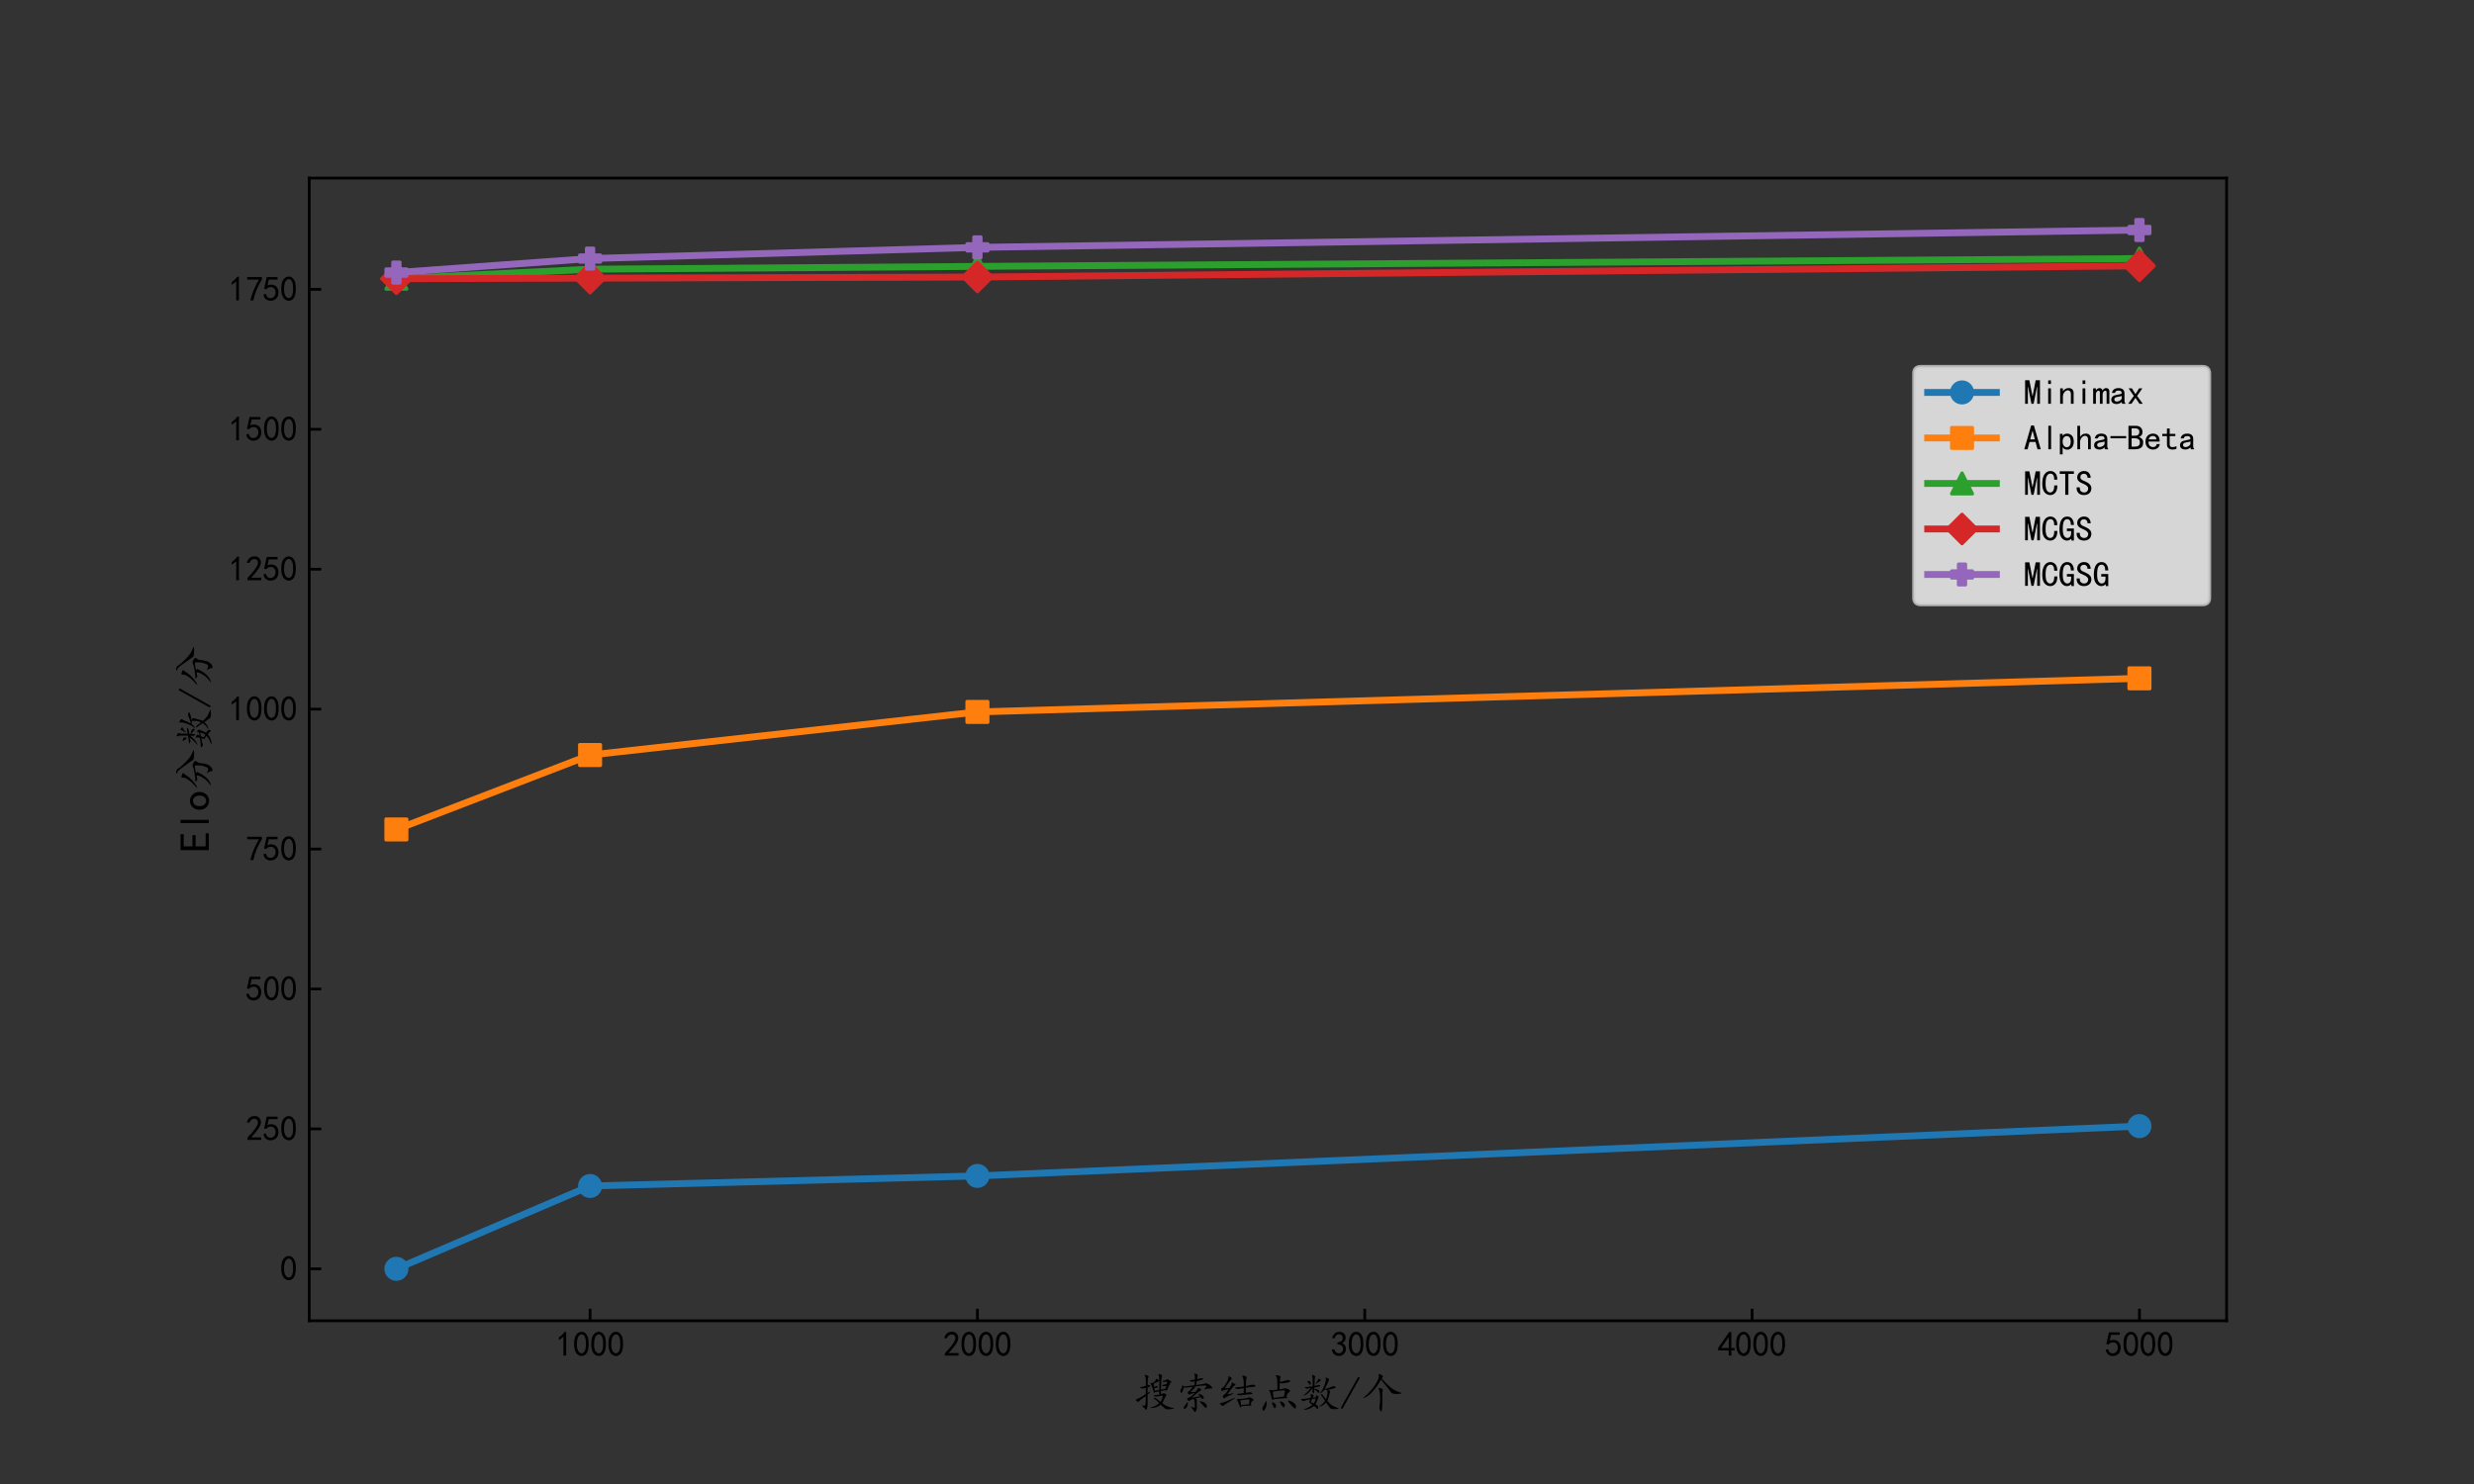 <?xml version="1.0" encoding="utf-8" standalone="no"?>
<!DOCTYPE svg PUBLIC "-//W3C//DTD SVG 1.1//EN"
  "http://www.w3.org/Graphics/SVG/1.1/DTD/svg11.dtd">
<svg xmlns:xlink="http://www.w3.org/1999/xlink" width="720pt" height="432pt" viewBox="0 0 720 432" xmlns="http://www.w3.org/2000/svg" version="1.1">
 <rect x="0" y="0" width="720" height="432" fill="#333333" stroke="none"/>
 <defs>
  <style type="text/css">*{stroke-linejoin: round; stroke-linecap: butt}</style>
 </defs>
 <g id="figure_1">
  <g id="patch_1">
   <path d="M 0 432 
L 720 432 
L 720 0 
L 0 0 
L 0 432 
z
" style="fill: none"/>
  </g>
  <g id="axes_1">
   <g id="patch_2">
    <path d="M 90 384.48 
L 648 384.48 
L 648 51.84 
L 90 51.84 
L 90 384.48 
z
" style="fill: none"/>
   </g>
   <g id="matplotlib.axis_1">
    <g id="xtick_1">
     <g id="line2d_1">
      <defs>
       <path id="mc6829caf77" d="M 0 0 
L 0 -3.5 
" style="stroke: #000000; stroke-width: 0.8"/>
      </defs>
      <g>
       <use xlink:href="#mc6829caf77" x="171.727" y="384.48" style="stroke: #000000; stroke-width: 0.8"/>
      </g>
     </g>
     <g id="text_1">
      <!-- 1000 -->
      <g transform="translate(161.727 394.855) scale(0.1 -0.1)">
       <defs>
        <path id="SimHei-31" d="M 1400 3600 
Q 1075 3275 575 2975 
L 575 3450 
Q 1200 3875 1600 4450 
L 1900 4450 
L 1900 150 
L 1400 150 
L 1400 3600 
z
" transform="scale(0.016)"/>
        <path id="SimHei-30" d="M 225 2537 
Q 250 3200 412 3587 
Q 575 3975 875 4225 
Q 1175 4475 1612 4475 
Q 2050 4475 2375 4112 
Q 2700 3750 2800 3200 
Q 2900 2650 2862 1937 
Q 2825 1225 2612 775 
Q 2400 325 1975 150 
Q 1550 -25 1125 187 
Q 700 400 525 750 
Q 350 1100 275 1487 
Q 200 1875 225 2537 
z
M 750 2687 
Q 675 2000 800 1462 
Q 925 925 1212 700 
Q 1500 475 1800 612 
Q 2100 750 2237 1162 
Q 2375 1575 2375 2062 
Q 2375 2550 2337 2950 
Q 2300 3350 2112 3675 
Q 1925 4000 1612 4012 
Q 1300 4025 1062 3700 
Q 825 3375 750 2687 
z
" transform="scale(0.016)"/>
       </defs>
       <use xlink:href="#SimHei-31"/>
       <use xlink:href="#SimHei-30" x="50"/>
       <use xlink:href="#SimHei-30" x="100"/>
       <use xlink:href="#SimHei-30" x="150"/>
      </g>
     </g>
    </g>
    <g id="xtick_2">
     <g id="line2d_2">
      <g>
       <use xlink:href="#mc6829caf77" x="284.455" y="384.48" style="stroke: #000000; stroke-width: 0.8"/>
      </g>
     </g>
     <g id="text_2">
      <!-- 2000 -->
      <g transform="translate(274.455 394.855) scale(0.1 -0.1)">
       <defs>
        <path id="SimHei-32" d="M 300 250 
Q 325 625 650 925 
Q 975 1225 1475 1862 
Q 1975 2500 2125 2850 
Q 2275 3200 2237 3450 
Q 2200 3700 2000 3862 
Q 1800 4025 1537 4000 
Q 1275 3975 1037 3800 
Q 800 3625 675 3275 
L 200 3350 
Q 400 3925 712 4187 
Q 1025 4450 1450 4475 
Q 1700 4500 1900 4462 
Q 2100 4425 2312 4287 
Q 2525 4150 2662 3875 
Q 2800 3600 2762 3212 
Q 2725 2825 2375 2287 
Q 2025 1750 1025 600 
L 2825 600 
L 2825 150 
L 300 150 
L 300 250 
z
" transform="scale(0.016)"/>
       </defs>
       <use xlink:href="#SimHei-32"/>
       <use xlink:href="#SimHei-30" x="50"/>
       <use xlink:href="#SimHei-30" x="100"/>
       <use xlink:href="#SimHei-30" x="150"/>
      </g>
     </g>
    </g>
    <g id="xtick_3">
     <g id="line2d_3">
      <g>
       <use xlink:href="#mc6829caf77" x="397.182" y="384.48" style="stroke: #000000; stroke-width: 0.8"/>
      </g>
     </g>
     <g id="text_3">
      <!-- 3000 -->
      <g transform="translate(387.182 394.855) scale(0.1 -0.1)">
       <defs>
        <path id="SimHei-33" d="M 250 1225 
L 700 1300 
Q 800 975 1025 762 
Q 1250 550 1587 562 
Q 1925 575 2125 837 
Q 2325 1100 2300 1437 
Q 2275 1775 2037 1962 
Q 1800 2150 1275 2225 
L 1275 2550 
Q 1800 2600 2037 2825 
Q 2275 3050 2250 3412 
Q 2225 3775 1925 3937 
Q 1625 4100 1287 3975 
Q 950 3850 750 3275 
L 300 3350 
Q 450 3800 712 4100 
Q 975 4400 1425 4450 
Q 1875 4500 2212 4337 
Q 2550 4175 2687 3837 
Q 2825 3500 2725 3100 
Q 2625 2700 2150 2400 
Q 2500 2250 2687 1950 
Q 2875 1650 2812 1162 
Q 2750 675 2375 375 
Q 2000 75 1525 87 
Q 1050 100 700 387 
Q 350 675 250 1225 
z
" transform="scale(0.016)"/>
       </defs>
       <use xlink:href="#SimHei-33"/>
       <use xlink:href="#SimHei-30" x="50"/>
       <use xlink:href="#SimHei-30" x="100"/>
       <use xlink:href="#SimHei-30" x="150"/>
      </g>
     </g>
    </g>
    <g id="xtick_4">
     <g id="line2d_4">
      <g>
       <use xlink:href="#mc6829caf77" x="509.909" y="384.48" style="stroke: #000000; stroke-width: 0.8"/>
      </g>
     </g>
     <g id="text_4">
      <!-- 4000 -->
      <g transform="translate(499.909 394.855) scale(0.1 -0.1)">
       <defs>
        <path id="SimHei-34" d="M 2000 1100 
L 75 1100 
L 75 1525 
L 2100 4450 
L 2475 4450 
L 2475 1525 
L 3075 1525 
L 3075 1100 
L 2475 1100 
L 2475 150 
L 2000 150 
L 2000 1100 
z
M 2000 1525 
L 2000 3500 
L 600 1525 
L 2000 1525 
z
" transform="scale(0.016)"/>
       </defs>
       <use xlink:href="#SimHei-34"/>
       <use xlink:href="#SimHei-30" x="50"/>
       <use xlink:href="#SimHei-30" x="100"/>
       <use xlink:href="#SimHei-30" x="150"/>
      </g>
     </g>
    </g>
    <g id="xtick_5">
     <g id="line2d_5">
      <g>
       <use xlink:href="#mc6829caf77" x="622.636" y="384.48" style="stroke: #000000; stroke-width: 0.8"/>
      </g>
     </g>
     <g id="text_5">
      <!-- 5000 -->
      <g transform="translate(612.636 394.855) scale(0.1 -0.1)">
       <defs>
        <path id="SimHei-35" d="M 550 1325 
Q 725 650 1150 575 
Q 1575 500 1837 662 
Q 2100 825 2212 1087 
Q 2325 1350 2312 1675 
Q 2300 2000 2137 2225 
Q 1975 2450 1725 2525 
Q 1475 2600 1162 2525 
Q 850 2450 650 2175 
L 225 2225 
Q 275 2375 700 4375 
L 2675 4375 
L 2675 3925 
L 1075 3925 
Q 950 3250 825 2850 
Q 1200 3025 1525 3012 
Q 1850 3000 2150 2862 
Q 2450 2725 2587 2487 
Q 2725 2250 2787 2012 
Q 2850 1775 2837 1500 
Q 2825 1225 2725 937 
Q 2625 650 2425 462 
Q 2225 275 1937 162 
Q 1650 50 1275 75 
Q 900 100 562 350 
Q 225 600 100 1200 
L 550 1325 
z
" transform="scale(0.016)"/>
       </defs>
       <use xlink:href="#SimHei-35"/>
       <use xlink:href="#SimHei-30" x="50"/>
       <use xlink:href="#SimHei-30" x="100"/>
       <use xlink:href="#SimHei-30" x="150"/>
      </g>
     </g>
    </g>
    <g id="text_6">
     <!-- 搜索结点数/个 -->
     <g transform="translate(330 409.808) scale(0.12 -0.12)">
      <defs>
       <path id="KaiTi-641c" d="M 4100 2750 
Q 4450 2800 4800 2900 
Q 4900 3150 4925 3300 
Q 4625 3275 4475 3275 
Q 4350 3275 4312 3350 
Q 4275 3425 4450 3475 
Q 4625 3525 4975 3600 
Q 5000 3775 5025 3887 
Q 5050 4000 4875 3962 
Q 4700 3925 4587 3912 
Q 4475 3900 4362 3987 
Q 4250 4075 4400 4075 
Q 4550 4075 4787 4187 
Q 5025 4300 5087 4312 
Q 5150 4325 5450 4125 
Q 5750 3925 5650 3875 
Q 5550 3825 5387 3512 
Q 5225 3200 5087 2812 
Q 4950 2425 4800 2675 
Q 4675 2650 4100 2550 
L 4100 2050 
Q 4325 2100 4412 2187 
Q 4500 2275 4737 2125 
Q 4975 1975 4925 1900 
Q 4875 1825 4775 1687 
Q 4675 1550 4587 1287 
Q 4500 1025 4300 700 
Q 4675 375 5125 200 
Q 5575 25 5887 -12 
Q 6200 -50 6050 -112 
Q 5900 -175 5412 -225 
Q 4925 -275 4762 -150 
Q 4600 -25 4050 475 
Q 3650 150 3262 50 
Q 2875 -50 2587 -37 
Q 2300 -25 2587 50 
Q 2875 125 3212 275 
Q 3550 425 3850 700 
Q 3700 875 3462 1075 
Q 3225 1275 3062 1362 
Q 2900 1450 3050 1500 
Q 3200 1550 3400 1387 
Q 3600 1225 4025 900 
Q 4200 1125 4287 1425 
Q 4375 1725 4362 1800 
Q 4350 1875 3987 1800 
Q 3625 1725 3437 1700 
Q 3250 1675 3037 1775 
Q 2825 1875 3112 1887 
Q 3400 1900 3850 2000 
L 3850 2475 
Q 3700 2450 3200 2375 
Q 3100 2075 3000 2400 
Q 2900 2725 2800 3062 
Q 2700 3400 2587 3550 
Q 2475 3700 2612 3737 
Q 2750 3775 2875 3775 
Q 3000 3825 3137 3962 
Q 3275 4100 3312 4250 
Q 3350 4400 3462 4375 
Q 3575 4350 3737 4200 
Q 3900 4050 3650 3962 
Q 3400 3875 3000 3675 
L 3050 3150 
Q 3275 3225 3375 3287 
Q 3475 3350 3587 3225 
Q 3700 3100 3500 3062 
Q 3300 3025 3100 2975 
L 3150 2575 
Q 3525 2625 3850 2700 
L 3850 3900 
Q 3850 4700 3762 4887 
Q 3675 5075 3737 5112 
Q 3800 5150 4050 5037 
Q 4300 4925 4275 4862 
Q 4250 4800 4200 4600 
Q 4150 4400 4137 4000 
Q 4125 3600 4100 2750 
z
M 2075 3400 
Q 2525 3500 2475 3325 
Q 2425 3150 2075 3075 
L 2075 2250 
Q 2475 2500 2512 2475 
Q 2550 2450 2075 1975 
L 2075 525 
Q 2075 175 1962 -137 
Q 1850 -450 1737 -237 
Q 1625 -25 1350 200 
Q 1075 425 1337 350 
Q 1600 275 1675 337 
Q 1750 400 1775 762 
Q 1800 1125 1800 1775 
Q 975 1225 812 1012 
Q 650 800 450 1000 
Q 250 1200 275 1237 
Q 300 1275 475 1325 
Q 650 1375 962 1562 
Q 1275 1750 1800 2075 
L 1800 3000 
Q 1550 2950 1375 2925 
Q 1200 2900 1000 3000 
Q 800 3100 1012 3125 
Q 1225 3150 1800 3325 
Q 1825 3900 1800 4262 
Q 1775 4625 1712 4762 
Q 1650 4900 1637 4962 
Q 1625 5025 1812 4975 
Q 2000 4925 2137 4850 
Q 2275 4775 2175 4587 
Q 2075 4400 2075 3400 
z
" transform="scale(0.016)"/>
       <path id="KaiTi-7d22" d="M 3325 4350 
Q 3475 4375 3775 4450 
Q 4075 4525 4212 4437 
Q 4350 4350 4087 4250 
Q 3825 4150 3275 4050 
L 3200 3450 
Q 3775 3525 4125 3587 
Q 4475 3650 4625 3700 
Q 4775 3750 5125 3537 
Q 5475 3325 5587 3100 
Q 5700 2875 5487 2912 
Q 5275 2950 4975 2900 
Q 4675 2850 4487 2800 
Q 4300 2750 4612 3050 
Q 4925 3350 4575 3375 
Q 4225 3400 2950 3225 
Q 3050 3025 2925 2950 
Q 2800 2875 2587 2650 
Q 2375 2425 2375 2375 
Q 2375 2350 3100 2425 
Q 3450 2825 3475 2962 
Q 3500 3100 3775 2912 
Q 4050 2725 3900 2637 
Q 3750 2550 3575 2437 
Q 3400 2325 2525 1525 
Q 2750 1550 3750 1750 
Q 3400 2150 3662 2100 
Q 3925 2050 4162 1862 
Q 4400 1675 4325 1462 
Q 4250 1250 4100 1362 
Q 3950 1475 3850 1600 
Q 3225 1475 3075 1425 
Q 3325 1250 3300 1187 
Q 3275 1125 3275 875 
Q 3275 625 3300 212 
Q 3325 -200 3162 -487 
Q 3000 -775 2862 -525 
Q 2725 -275 2562 -100 
Q 2400 75 2412 125 
Q 2425 175 2687 62 
Q 2950 -50 2975 100 
Q 3000 250 2975 587 
Q 2950 925 2937 1062 
Q 2925 1200 2800 1350 
Q 2400 1225 2237 1112 
Q 2075 1000 2000 1062 
Q 1925 1125 1837 1287 
Q 1750 1450 2062 1525 
Q 2375 1600 2975 2250 
Q 2325 2125 2212 2037 
Q 2100 1950 2025 2050 
Q 1950 2150 1900 2250 
Q 1850 2350 2100 2512 
Q 2350 2675 2625 3175 
Q 2375 3150 2012 3100 
Q 1650 3050 1275 3050 
Q 1225 2700 1087 2412 
Q 950 2125 837 2362 
Q 725 2600 825 2712 
Q 925 2825 987 3000 
Q 1050 3175 1087 3362 
Q 1125 3550 1275 3225 
Q 1550 3225 2950 3425 
L 2975 4000 
Q 2725 3950 2575 3950 
Q 2425 3950 2262 4050 
Q 2100 4150 2275 4162 
Q 2450 4175 3000 4275 
L 3000 4650 
Q 3000 4925 2925 5050 
Q 2850 5175 2925 5187 
Q 3000 5200 3250 5100 
Q 3500 5000 3425 4887 
Q 3350 4775 3325 4350 
z
M 3975 650 
Q 3725 925 3687 987 
Q 3650 1050 4075 925 
Q 4500 800 4687 537 
Q 4875 275 4775 75 
Q 4675 -125 4450 125 
Q 4225 375 3975 650 
z
M 1675 600 
Q 1775 775 1850 850 
Q 1925 925 1912 575 
Q 1900 225 1675 -12 
Q 1450 -250 1337 -100 
Q 1225 50 1412 250 
Q 1600 450 1675 600 
z
" transform="scale(0.016)"/>
       <path id="KaiTi-7ed3" d="M 5175 575 
Q 5475 375 5225 337 
Q 4975 300 3775 250 
Q 3700 -125 3562 175 
Q 3425 475 3325 775 
Q 3225 1075 3150 1200 
Q 3075 1325 3187 1337 
Q 3300 1350 3462 1337 
Q 3625 1325 3975 1375 
Q 4325 1425 4537 1462 
Q 4750 1500 4887 1550 
Q 5025 1600 5212 1525 
Q 5400 1450 5575 1312 
Q 5750 1175 5562 1100 
Q 5375 1025 5175 575 
z
M 4475 3300 
Q 5125 3425 5387 3487 
Q 5650 3550 5862 3387 
Q 6075 3225 5737 3200 
Q 5400 3175 4475 3050 
L 4475 2275 
Q 4750 2325 4987 2362 
Q 5225 2400 5412 2237 
Q 5600 2075 5350 2075 
Q 5100 2075 4600 2012 
Q 4100 1950 3737 1900 
Q 3375 1850 3200 1975 
Q 3025 2100 3300 2125 
Q 3575 2150 4150 2225 
L 4150 2975 
Q 3450 2875 3275 2837 
Q 3100 2800 2900 2937 
Q 2700 3075 2987 3087 
Q 3275 3100 4150 3225 
Q 4150 4075 4100 4312 
Q 4050 4550 3937 4762 
Q 3825 4975 4300 4825 
Q 4675 4675 4575 4525 
Q 4475 4375 4475 3300 
z
M 1975 3000 
Q 2350 3525 2312 3700 
Q 2275 3875 2462 3800 
Q 2650 3725 2812 3612 
Q 2975 3500 2800 3412 
Q 2625 3325 2250 2825 
Q 1875 2325 1725 2125 
Q 1675 2050 1650 2025 
Q 2825 2300 2612 2162 
Q 2400 2025 1925 1837 
Q 1450 1650 1300 1500 
Q 1150 1350 1075 1475 
Q 1000 1600 987 1737 
Q 975 1875 1175 1975 
Q 1375 2075 1875 2825 
Q 1150 2675 987 2587 
Q 825 2500 775 2587 
Q 725 2675 725 2825 
Q 725 2975 937 3037 
Q 1150 3100 1525 3787 
Q 1900 4475 1825 4675 
Q 1750 4875 2125 4675 
Q 2450 4425 2250 4300 
Q 2050 4175 1275 2950 
L 1975 3000 
z
M 3625 1125 
Q 3675 725 3750 425 
Q 4075 450 4412 487 
Q 4750 525 4925 525 
Q 5000 925 5012 1075 
Q 5025 1225 4950 1250 
Q 4875 1275 4575 1250 
Q 4275 1225 3625 1125 
z
M 1625 1025 
Q 2575 1450 2775 1500 
Q 2975 1550 2637 1325 
Q 2300 1100 1762 787 
Q 1225 475 1125 337 
Q 1025 200 700 437 
Q 375 675 637 700 
Q 900 725 1625 1025 
z
" transform="scale(0.016)"/>
       <path id="KaiTi-70b9" d="M 3375 3925 
Q 4025 4025 4337 4150 
Q 4650 4275 4887 4112 
Q 5125 3950 4412 3800 
Q 3700 3650 3350 3750 
L 3325 2800 
Q 3825 2850 3987 2925 
Q 4150 3000 4400 2912 
Q 4650 2825 4825 2700 
Q 5000 2575 4862 2462 
Q 4725 2350 4625 2262 
Q 4525 2175 4350 1750 
Q 4625 1450 4375 1462 
Q 4125 1475 2400 1300 
Q 2350 1125 2275 1175 
Q 2200 1225 2137 1412 
Q 2075 1600 1987 2000 
Q 1900 2400 1800 2562 
Q 1700 2725 1850 2712 
Q 2000 2700 2087 2675 
Q 2175 2650 2375 2662 
Q 2575 2675 3000 2750 
Q 3000 3850 2975 4212 
Q 2950 4575 2812 4775 
Q 2675 4975 2925 4937 
Q 3175 4900 3350 4825 
Q 3525 4750 3462 4612 
Q 3400 4475 3375 3925 
z
M 2350 2025 
L 2400 1500 
Q 2875 1575 4000 1700 
Q 4100 2200 4125 2425 
Q 4150 2650 3975 2650 
Q 3800 2650 3225 2575 
L 2300 2450 
L 2350 2025 
z
M 4975 1025 
Q 5450 825 5662 575 
Q 5875 325 5812 37 
Q 5750 -250 5475 12 
Q 5200 275 4775 775 
Q 4350 1275 4975 1025 
z
M 1125 750 
Q 1325 1275 1362 750 
Q 1400 225 1137 -187 
Q 875 -600 775 -350 
Q 675 -100 775 87 
Q 875 275 1125 750 
z
M 4000 675 
Q 4175 475 4100 225 
Q 4025 -25 3862 125 
Q 3700 275 3587 462 
Q 3475 650 3400 837 
Q 3325 1025 3575 950 
Q 3825 875 4000 675 
z
M 2350 300 
Q 2175 650 2175 775 
Q 2175 900 2425 775 
Q 2675 650 2762 425 
Q 2850 200 2700 0 
Q 2550 -200 2350 300 
z
" transform="scale(0.016)"/>
       <path id="KaiTi-6570" d="M 4100 1300 
Q 4275 1625 4312 1987 
Q 4350 2350 4325 2725 
Q 4125 2700 3875 2725 
Q 3575 2375 3325 2225 
Q 3075 2075 3387 2462 
Q 3700 2850 3912 3487 
Q 4125 4125 4100 4275 
Q 4075 4425 4062 4537 
Q 4050 4650 4362 4487 
Q 4675 4325 4562 4175 
Q 4450 4025 4337 3712 
Q 4225 3400 3925 2850 
Q 4525 2975 4912 3162 
Q 5300 3350 5512 3212 
Q 5725 3075 5450 2975 
Q 5175 2875 4425 2725 
Q 4800 2600 4712 2350 
Q 4625 2100 4562 1775 
Q 4500 1450 4325 1025 
Q 4550 750 4837 512 
Q 5125 275 5437 150 
Q 5750 25 5975 -62 
Q 6200 -150 5737 -187 
Q 5275 -225 5037 -187 
Q 4800 -150 4687 25 
Q 4575 200 4125 800 
Q 3900 550 3675 400 
Q 3450 250 3175 175 
Q 2900 100 3162 262 
Q 3425 425 3625 625 
Q 3825 825 3975 1050 
Q 3800 1350 3637 1562 
Q 3475 1775 3362 1900 
Q 3250 2025 3387 2037 
Q 3525 2050 3612 1950 
Q 3700 1850 4100 1300 
z
M 2575 1600 
Q 2625 1750 2612 1862 
Q 2600 1975 2750 1875 
Q 2900 1775 2962 1700 
Q 3025 1625 2962 1500 
Q 2900 1375 2800 1112 
Q 2700 850 2525 550 
Q 2700 425 2837 300 
Q 2975 175 2925 -62 
Q 2875 -300 2712 -100 
Q 2550 100 2325 275 
Q 1925 -25 1587 -150 
Q 1250 -275 912 -300 
Q 575 -325 850 -212 
Q 1125 -100 1450 50 
Q 1775 200 2050 475 
Q 1750 700 1637 750 
Q 1525 800 1587 900 
Q 1650 1000 1700 1250 
Q 1050 1175 862 1062 
Q 675 950 425 1150 
Q 175 1350 500 1337 
Q 825 1325 1775 1475 
Q 1850 1800 1800 1987 
Q 1750 2175 2025 2037 
Q 2300 1900 2250 1825 
Q 2200 1750 2075 1525 
L 2575 1600 
z
M 2875 3425 
Q 3125 3475 3225 3387 
Q 3325 3300 3100 3225 
Q 2875 3150 2350 3075 
L 2350 2875 
Q 2775 2825 2975 2687 
Q 3175 2550 3112 2350 
Q 3050 2150 2812 2412 
Q 2575 2675 2350 2800 
Q 2350 2500 2300 2287 
Q 2250 2075 2137 2262 
Q 2025 2450 2062 2600 
Q 2100 2750 2075 2950 
Q 1475 2175 975 1937 
Q 475 1700 762 1925 
Q 1050 2150 1362 2475 
Q 1675 2800 1800 3050 
Q 1450 2925 1312 2900 
Q 1175 2875 975 3012 
Q 775 3150 1050 3137 
Q 1325 3125 2100 3275 
L 2100 4175 
Q 2100 4700 2012 4837 
Q 1925 4975 1987 4987 
Q 2050 5000 2300 4887 
Q 2550 4775 2462 4625 
Q 2375 4475 2375 3325 
L 2875 3425 
z
M 2250 675 
Q 2450 925 2575 1425 
L 2000 1325 
Q 1825 925 1837 875 
Q 1850 825 1937 800 
Q 2025 775 2250 675 
z
M 3250 4275 
Q 3450 4150 3300 4087 
Q 3150 4025 2762 3737 
Q 2375 3450 2600 3737 
Q 2825 4025 2900 4237 
Q 2975 4450 3025 4425 
Q 3075 4400 3250 4275 
z
M 1550 3600 
Q 1350 3875 1287 4000 
Q 1225 4125 1537 4050 
Q 1850 3975 1812 3662 
Q 1775 3350 1550 3600 
z
" transform="scale(0.016)"/>
       <path id="KaiTi-2f" d="M 3000 4550 
L 350 -175 
L 100 -25 
L 2750 4700 
L 3000 4550 
z
" transform="scale(0.016)"/>
       <path id="KaiTi-4e2a" d="M 3175 4425 
Q 4050 3500 4400 3200 
Q 4750 2900 5125 2687 
Q 5500 2475 5950 2337 
Q 6400 2200 6037 2137 
Q 5675 2075 5225 2100 
Q 4775 2125 4600 2350 
Q 4425 2575 4075 3037 
Q 3725 3500 3075 4275 
Q 2750 3675 2437 3237 
Q 2125 2800 1675 2325 
Q 1225 1850 675 1575 
Q 125 1300 587 1675 
Q 1050 2050 1475 2537 
Q 1900 3025 2200 3487 
Q 2500 3950 2650 4362 
Q 2800 4775 2737 4975 
Q 2675 5175 2887 5100 
Q 3100 5025 3275 4887 
Q 3450 4750 3362 4662 
Q 3275 4575 3175 4425 
z
M 3225 2875 
Q 3425 2800 3337 2650 
Q 3250 2500 3275 1275 
Q 3300 50 3212 -350 
Q 3125 -750 2962 -437 
Q 2800 -125 2837 62 
Q 2875 250 2925 850 
Q 2975 1450 2912 2075 
Q 2850 2700 2712 2862 
Q 2575 3025 2812 3000 
Q 3050 2975 3225 2875 
z
" transform="scale(0.016)"/>
      </defs>
      <use xlink:href="#KaiTi-641c"/>
      <use xlink:href="#KaiTi-7d22" x="100"/>
      <use xlink:href="#KaiTi-7ed3" x="200"/>
      <use xlink:href="#KaiTi-70b9" x="300"/>
      <use xlink:href="#KaiTi-6570" x="400"/>
      <use xlink:href="#KaiTi-2f" x="500"/>
      <use xlink:href="#KaiTi-4e2a" x="550"/>
     </g>
    </g>
   </g>
   <g id="matplotlib.axis_2">
    <g id="ytick_1">
     <g id="line2d_6">
      <defs>
       <path id="m820264c8d1" d="M 0 0 
L 3.5 0 
" style="stroke: #000000; stroke-width: 0.8"/>
      </defs>
      <g>
       <use xlink:href="#m820264c8d1" x="90" y="369.36" style="stroke: #000000; stroke-width: 0.8"/>
      </g>
     </g>
     <g id="text_7">
      <!-- 0 -->
      <g transform="translate(81.5 372.798) scale(0.1 -0.1)">
       <use xlink:href="#SimHei-30"/>
      </g>
     </g>
    </g>
    <g id="ytick_2">
     <g id="line2d_7">
      <g>
       <use xlink:href="#m820264c8d1" x="90" y="328.627" style="stroke: #000000; stroke-width: 0.8"/>
      </g>
     </g>
     <g id="text_8">
      <!-- 250 -->
      <g transform="translate(71.5 332.065) scale(0.1 -0.1)">
       <use xlink:href="#SimHei-32"/>
       <use xlink:href="#SimHei-35" x="50"/>
       <use xlink:href="#SimHei-30" x="100"/>
      </g>
     </g>
    </g>
    <g id="ytick_3">
     <g id="line2d_8">
      <g>
       <use xlink:href="#m820264c8d1" x="90" y="287.894" style="stroke: #000000; stroke-width: 0.8"/>
      </g>
     </g>
     <g id="text_9">
      <!-- 500 -->
      <g transform="translate(71.5 291.332) scale(0.1 -0.1)">
       <use xlink:href="#SimHei-35"/>
       <use xlink:href="#SimHei-30" x="50"/>
       <use xlink:href="#SimHei-30" x="100"/>
      </g>
     </g>
    </g>
    <g id="ytick_4">
     <g id="line2d_9">
      <g>
       <use xlink:href="#m820264c8d1" x="90" y="247.162" style="stroke: #000000; stroke-width: 0.8"/>
      </g>
     </g>
     <g id="text_10">
      <!-- 750 -->
      <g transform="translate(71.5 250.599) scale(0.1 -0.1)">
       <defs>
        <path id="SimHei-37" d="M 850 150 
Q 1300 2050 2425 3925 
L 275 3925 
L 275 4375 
L 2950 4375 
L 2950 3950 
Q 1775 2050 1400 150 
L 850 150 
z
" transform="scale(0.016)"/>
       </defs>
       <use xlink:href="#SimHei-37"/>
       <use xlink:href="#SimHei-35" x="50"/>
       <use xlink:href="#SimHei-30" x="100"/>
      </g>
     </g>
    </g>
    <g id="ytick_5">
     <g id="line2d_10">
      <g>
       <use xlink:href="#m820264c8d1" x="90" y="206.429" style="stroke: #000000; stroke-width: 0.8"/>
      </g>
     </g>
     <g id="text_11">
      <!-- 1000 -->
      <g transform="translate(66.5 209.866) scale(0.1 -0.1)">
       <use xlink:href="#SimHei-31"/>
       <use xlink:href="#SimHei-30" x="50"/>
       <use xlink:href="#SimHei-30" x="100"/>
       <use xlink:href="#SimHei-30" x="150"/>
      </g>
     </g>
    </g>
    <g id="ytick_6">
     <g id="line2d_11">
      <g>
       <use xlink:href="#m820264c8d1" x="90" y="165.696" style="stroke: #000000; stroke-width: 0.8"/>
      </g>
     </g>
     <g id="text_12">
      <!-- 1250 -->
      <g transform="translate(66.5 169.134) scale(0.1 -0.1)">
       <use xlink:href="#SimHei-31"/>
       <use xlink:href="#SimHei-32" x="50"/>
       <use xlink:href="#SimHei-35" x="100"/>
       <use xlink:href="#SimHei-30" x="150"/>
      </g>
     </g>
    </g>
    <g id="ytick_7">
     <g id="line2d_12">
      <g>
       <use xlink:href="#m820264c8d1" x="90" y="124.963" style="stroke: #000000; stroke-width: 0.8"/>
      </g>
     </g>
     <g id="text_13">
      <!-- 1500 -->
      <g transform="translate(66.5 128.401) scale(0.1 -0.1)">
       <use xlink:href="#SimHei-31"/>
       <use xlink:href="#SimHei-35" x="50"/>
       <use xlink:href="#SimHei-30" x="100"/>
       <use xlink:href="#SimHei-30" x="150"/>
      </g>
     </g>
    </g>
    <g id="ytick_8">
     <g id="line2d_13">
      <g>
       <use xlink:href="#m820264c8d1" x="90" y="84.231" style="stroke: #000000; stroke-width: 0.8"/>
      </g>
     </g>
     <g id="text_14">
      <!-- 1750 -->
      <g transform="translate(66.5 87.668) scale(0.1 -0.1)">
       <use xlink:href="#SimHei-31"/>
       <use xlink:href="#SimHei-37" x="50"/>
       <use xlink:href="#SimHei-35" x="100"/>
       <use xlink:href="#SimHei-30" x="150"/>
      </g>
     </g>
    </g>
    <g id="text_15">
     <!-- Elo分数/分 -->
     <g transform="translate(61 248.16) rotate(-90) scale(0.12 -0.12)">
      <defs>
       <path id="KaiTi-45" d="M 2900 125 
L 350 125 
L 350 4400 
L 2775 4400 
L 2775 3925 
L 925 3925 
L 925 2600 
L 2625 2600 
L 2625 2125 
L 925 2125 
L 925 600 
L 2900 600 
L 2900 125 
z
" transform="scale(0.016)"/>
       <path id="KaiTi-6c" d="M 1825 125 
L 1325 125 
L 1325 4400 
L 1825 4400 
L 1825 125 
z
" transform="scale(0.016)"/>
       <path id="KaiTi-6f" d="M 2925 1525 
Q 2925 875 2525 475 
Q 2125 75 1575 75 
Q 1025 75 625 475 
Q 225 875 225 1525 
Q 225 2175 625 2575 
Q 1025 2975 1575 2975 
Q 2125 2975 2525 2575 
Q 2925 2175 2925 1525 
z
M 2375 1525 
Q 2375 2025 2125 2275 
Q 1875 2525 1575 2525 
Q 1275 2525 1025 2275 
Q 775 2025 775 1525 
Q 775 1025 1025 775 
Q 1275 525 1575 525 
Q 1875 525 2125 775 
Q 2375 1025 2375 1525 
z
" transform="scale(0.016)"/>
       <path id="KaiTi-5206" d="M 4250 2425 
Q 4625 2175 4462 2025 
Q 4300 1875 4200 1600 
Q 4125 625 3900 200 
Q 3675 -225 3325 -387 
Q 2975 -550 2962 -300 
Q 2950 -50 2762 212 
Q 2575 475 2737 400 
Q 2900 325 3200 200 
Q 3475 200 3637 662 
Q 3800 1125 3825 1512 
Q 3850 1900 3825 2075 
Q 3800 2250 3612 2237 
Q 3425 2225 2600 2075 
Q 2925 1925 2800 1775 
Q 2675 1625 2612 1450 
Q 2550 1275 2262 862 
Q 1975 450 1600 162 
Q 1225 -125 950 -162 
Q 675 -200 887 -75 
Q 1100 50 1425 350 
Q 1750 650 2050 1162 
Q 2350 1675 2300 2000 
Q 2075 1950 1875 1887 
Q 1675 1825 1450 2000 
Q 1250 2150 1600 2162 
Q 1950 2175 2750 2300 
Q 3475 2425 3662 2550 
Q 3850 2675 4250 2425 
z
M 2775 5075 
Q 3150 5075 3325 4787 
Q 3500 4500 3950 4025 
Q 4400 3550 4825 3187 
Q 5250 2825 5762 2625 
Q 6275 2425 6062 2375 
Q 5850 2325 5300 2350 
Q 4750 2375 4625 2550 
Q 4500 2725 4187 3175 
Q 3875 3625 3662 3912 
Q 3450 4200 3250 4475 
Q 3050 4750 2912 4825 
Q 2775 4900 2687 4925 
Q 2600 4950 2575 5012 
Q 2550 5075 2775 5075 
z
M 2350 3575 
Q 2000 3050 1637 2700 
Q 1275 2350 950 2137 
Q 625 1925 475 1887 
Q 325 1850 475 1987 
Q 625 2125 950 2412 
Q 1275 2700 1600 3162 
Q 1925 3625 1962 3825 
Q 2000 4025 1962 4150 
Q 1925 4275 2050 4275 
Q 2175 4275 2462 4162 
Q 2750 4050 2600 3912 
Q 2450 3775 2350 3575 
z
" transform="scale(0.016)"/>
      </defs>
      <use xlink:href="#KaiTi-45"/>
      <use xlink:href="#KaiTi-6c" x="50"/>
      <use xlink:href="#KaiTi-6f" x="100"/>
      <use xlink:href="#KaiTi-5206" x="150"/>
      <use xlink:href="#KaiTi-6570" x="250"/>
      <use xlink:href="#KaiTi-2f" x="350"/>
      <use xlink:href="#KaiTi-5206" x="400"/>
     </g>
    </g>
   </g>
   <g id="line2d_14">
    <path d="M 115.364 369.36 
L 171.727 345.246 
L 284.455 342.313 
L 622.636 327.813 
" clip-path="url(#p981f9efb10)" style="fill: none; stroke: #1f77b4; stroke-width: 2; stroke-linecap: square"/>
    <defs>
     <path id="mc4ef6f8116" d="M 0 3 
C 0.796 3 1.559 2.684 2.121 2.121 
C 2.684 1.559 3 0.796 3 0 
C 3 -0.796 2.684 -1.559 2.121 -2.121 
C 1.559 -2.684 0.796 -3 0 -3 
C -0.796 -3 -1.559 -2.684 -2.121 -2.121 
C -2.684 -1.559 -3 -0.796 -3 0 
C -3 0.796 -2.684 1.559 -2.121 2.121 
C -1.559 2.684 -0.796 3 0 3 
z
" style="stroke: #1f77b4"/>
    </defs>
    <g clip-path="url(#p981f9efb10)">
     <use xlink:href="#mc4ef6f8116" x="115.364" y="369.36" style="fill: #1f77b4; stroke: #1f77b4"/>
     <use xlink:href="#mc4ef6f8116" x="171.727" y="345.246" style="fill: #1f77b4; stroke: #1f77b4"/>
     <use xlink:href="#mc4ef6f8116" x="284.455" y="342.313" style="fill: #1f77b4; stroke: #1f77b4"/>
     <use xlink:href="#mc4ef6f8116" x="622.636" y="327.813" style="fill: #1f77b4; stroke: #1f77b4"/>
    </g>
   </g>
   <g id="line2d_15">
    <path d="M 115.364 241.459 
L 171.727 219.789 
L 284.455 207.244 
L 622.636 197.468 
" clip-path="url(#p981f9efb10)" style="fill: none; stroke: #ff7f0e; stroke-width: 2; stroke-linecap: square"/>
    <defs>
     <path id="m260883c9f7" d="M -3 3 
L 3 3 
L 3 -3 
L -3 -3 
z
" style="stroke: #ff7f0e; stroke-linejoin: miter"/>
    </defs>
    <g clip-path="url(#p981f9efb10)">
     <use xlink:href="#m260883c9f7" x="115.364" y="241.459" style="fill: #ff7f0e; stroke: #ff7f0e; stroke-linejoin: miter"/>
     <use xlink:href="#m260883c9f7" x="171.727" y="219.789" style="fill: #ff7f0e; stroke: #ff7f0e; stroke-linejoin: miter"/>
     <use xlink:href="#m260883c9f7" x="284.455" y="207.244" style="fill: #ff7f0e; stroke: #ff7f0e; stroke-linejoin: miter"/>
     <use xlink:href="#m260883c9f7" x="622.636" y="197.468" style="fill: #ff7f0e; stroke: #ff7f0e; stroke-linejoin: miter"/>
    </g>
   </g>
   <g id="line2d_16">
    <path d="M 115.364 81.135 
L 171.727 78.365 
L 284.455 77.551 
L 622.636 75.269 
" clip-path="url(#p981f9efb10)" style="fill: none; stroke: #2ca02c; stroke-width: 2; stroke-linecap: square"/>
    <defs>
     <path id="m47ea378ff3" d="M 0 -3 
L -3 3 
L 3 3 
z
" style="stroke: #2ca02c; stroke-linejoin: miter"/>
    </defs>
    <g clip-path="url(#p981f9efb10)">
     <use xlink:href="#m47ea378ff3" x="115.364" y="81.135" style="fill: #2ca02c; stroke: #2ca02c; stroke-linejoin: miter"/>
     <use xlink:href="#m47ea378ff3" x="171.727" y="78.365" style="fill: #2ca02c; stroke: #2ca02c; stroke-linejoin: miter"/>
     <use xlink:href="#m47ea378ff3" x="284.455" y="77.551" style="fill: #2ca02c; stroke: #2ca02c; stroke-linejoin: miter"/>
     <use xlink:href="#m47ea378ff3" x="622.636" y="75.269" style="fill: #2ca02c; stroke: #2ca02c; stroke-linejoin: miter"/>
    </g>
   </g>
   <g id="line2d_17">
    <path d="M 115.364 81.135 
L 171.727 80.972 
L 284.455 80.646 
L 622.636 77.388 
" clip-path="url(#p981f9efb10)" style="fill: none; stroke: #d62728; stroke-width: 2; stroke-linecap: square"/>
    <defs>
     <path id="m5623a5fd18" d="M 0 4.243 
L 4.243 0 
L 0 -4.243 
L -4.243 0 
z
" style="stroke: #d62728; stroke-linejoin: miter"/>
    </defs>
    <g clip-path="url(#p981f9efb10)">
     <use xlink:href="#m5623a5fd18" x="115.364" y="81.135" style="fill: #d62728; stroke: #d62728; stroke-linejoin: miter"/>
     <use xlink:href="#m5623a5fd18" x="171.727" y="80.972" style="fill: #d62728; stroke: #d62728; stroke-linejoin: miter"/>
     <use xlink:href="#m5623a5fd18" x="284.455" y="80.646" style="fill: #d62728; stroke: #d62728; stroke-linejoin: miter"/>
     <use xlink:href="#m5623a5fd18" x="622.636" y="77.388" style="fill: #d62728; stroke: #d62728; stroke-linejoin: miter"/>
    </g>
   </g>
   <g id="line2d_18">
    <path d="M 115.364 79.343 
L 171.727 75.269 
L 284.455 72.011 
L 622.636 66.96 
" clip-path="url(#p981f9efb10)" style="fill: none; stroke: #9467bd; stroke-width: 2; stroke-linecap: square"/>
    <defs>
     <path id="m3c1d0d25a4" d="M -1 3 
L 1 3 
L 1 1 
L 3 1 
L 3 -1 
L 1 -1 
L 1 -3 
L -1 -3 
L -1 -1 
L -3 -1 
L -3 1 
L -1 1 
z
" style="stroke: #9467bd; stroke-linejoin: miter"/>
    </defs>
    <g clip-path="url(#p981f9efb10)">
     <use xlink:href="#m3c1d0d25a4" x="115.364" y="79.343" style="fill: #9467bd; stroke: #9467bd; stroke-linejoin: miter"/>
     <use xlink:href="#m3c1d0d25a4" x="171.727" y="75.269" style="fill: #9467bd; stroke: #9467bd; stroke-linejoin: miter"/>
     <use xlink:href="#m3c1d0d25a4" x="284.455" y="72.011" style="fill: #9467bd; stroke: #9467bd; stroke-linejoin: miter"/>
     <use xlink:href="#m3c1d0d25a4" x="622.636" y="66.96" style="fill: #9467bd; stroke: #9467bd; stroke-linejoin: miter"/>
    </g>
   </g>
   <g id="patch_3">
    <path d="M 90 384.48 
L 90 51.84 
" style="fill: none; stroke: #000000; stroke-width: 0.8; stroke-linejoin: miter; stroke-linecap: square"/>
   </g>
   <g id="patch_4">
    <path d="M 648 384.48 
L 648 51.84 
" style="fill: none; stroke: #000000; stroke-width: 0.8; stroke-linejoin: miter; stroke-linecap: square"/>
   </g>
   <g id="patch_5">
    <path d="M 90 384.48 
L 648 384.48 
" style="fill: none; stroke: #000000; stroke-width: 0.8; stroke-linejoin: miter; stroke-linecap: square"/>
   </g>
   <g id="patch_6">
    <path d="M 90 51.84 
L 648 51.84 
" style="fill: none; stroke: #000000; stroke-width: 0.8; stroke-linejoin: miter; stroke-linecap: square"/>
   </g>
   <g id="legend_1">
    <g id="patch_7">
     <path d="M 559 175.986 
L 641 175.986 
Q 643 175.986 643 173.986 
L 643 108.736 
Q 643 106.736 641 106.736 
L 559 106.736 
Q 557 106.736 557 108.736 
L 557 173.986 
Q 557 175.986 559 175.986 
z
" style="fill: #ffffff; opacity: 0.8; stroke: #cccccc; stroke-linejoin: miter"/>
    </g>
    <g id="line2d_19">
     <path d="M 561 114.236 
L 571 114.236 
L 581 114.236 
" style="fill: none; stroke: #1f77b4; stroke-width: 2; stroke-linecap: square"/>
     <g>
      <use xlink:href="#mc4ef6f8116" x="571" y="114.236" style="fill: #1f77b4; stroke: #1f77b4"/>
     </g>
    </g>
    <g id="text_16">
     <!-- Minimax -->
     <g transform="translate(589 117.736) scale(0.1 -0.1)">
      <defs>
       <path id="SimHei-4d" d="M 2925 125 
L 2425 125 
L 2425 3175 
L 2375 3175 
L 1775 125 
L 1375 125 
L 775 3175 
L 725 3175 
L 725 125 
L 225 125 
L 225 4400 
L 1000 4400 
L 1550 1575 
L 1600 1575 
L 2150 4400 
L 2925 4400 
L 2925 125 
z
" transform="scale(0.016)"/>
       <path id="SimHei-69" d="M 1800 3725 
L 1300 3725 
L 1300 4375 
L 1800 4375 
L 1800 3725 
z
M 1800 125 
L 1300 125 
L 1300 2925 
L 1800 2925 
L 1800 125 
z
" transform="scale(0.016)"/>
       <path id="SimHei-6e" d="M 2800 125 
L 2300 125 
L 2300 1925 
Q 2300 2225 2150 2400 
Q 2000 2575 1750 2575 
Q 1425 2575 1137 2237 
Q 850 1900 850 1400 
L 850 125 
L 350 125 
L 350 2925 
L 850 2925 
L 850 2400 
Q 1050 2675 1287 2825 
Q 1525 2975 1900 2975 
Q 2350 2975 2575 2725 
Q 2800 2475 2800 2100 
L 2800 125 
z
" transform="scale(0.016)"/>
       <path id="SimHei-6d" d="M 3050 125 
L 2550 125 
L 2550 2150 
Q 2550 2300 2500 2400 
Q 2450 2500 2300 2500 
Q 2125 2500 1975 2312 
Q 1825 2125 1825 1825 
L 1825 125 
L 1325 125 
L 1325 2150 
Q 1325 2300 1275 2400 
Q 1225 2500 1075 2500 
Q 900 2500 750 2312 
Q 600 2125 600 1825 
L 600 125 
L 100 125 
L 100 2925 
L 600 2925 
L 600 2550 
Q 725 2750 900 2862 
Q 1075 2975 1275 2975 
Q 1475 2975 1612 2862 
Q 1750 2750 1800 2550 
Q 1925 2750 2087 2862 
Q 2250 2975 2450 2975 
Q 2750 2975 2900 2812 
Q 3050 2650 3050 2350 
L 3050 125 
z
" transform="scale(0.016)"/>
       <path id="SimHei-61" d="M 2875 125 
L 2275 125 
Q 2225 175 2200 262 
Q 2175 350 2175 475 
Q 2000 275 1750 175 
Q 1500 75 1225 75 
Q 825 75 550 275 
Q 275 475 275 850 
Q 275 1225 525 1450 
Q 775 1675 1300 1750 
Q 1650 1800 1912 1875 
Q 2175 1950 2175 2075 
Q 2175 2225 2062 2375 
Q 1950 2525 1575 2525 
Q 1275 2525 1137 2412 
Q 1000 2300 950 2100 
L 400 2100 
Q 450 2500 762 2737 
Q 1075 2975 1575 2975 
Q 2125 2975 2400 2725 
Q 2675 2475 2675 2025 
L 2675 650 
Q 2675 500 2725 375 
Q 2775 250 2875 125 
z
M 2175 1050 
L 2175 1550 
Q 2025 1500 1887 1462 
Q 1750 1425 1425 1375 
Q 1050 1325 937 1200 
Q 825 1075 825 900 
Q 825 750 937 637 
Q 1050 525 1275 525 
Q 1500 525 1762 650 
Q 2025 775 2175 1050 
z
" transform="scale(0.016)"/>
       <path id="SimHei-78" d="M 2875 125 
L 2275 125 
L 1550 1200 
L 825 125 
L 225 125 
L 1250 1550 
L 300 2925 
L 900 2925 
L 1550 1875 
L 2200 2925 
L 2800 2925 
L 1850 1550 
L 2875 125 
z
" transform="scale(0.016)"/>
      </defs>
      <use xlink:href="#SimHei-4d"/>
      <use xlink:href="#SimHei-69" x="50"/>
      <use xlink:href="#SimHei-6e" x="100"/>
      <use xlink:href="#SimHei-69" x="150"/>
      <use xlink:href="#SimHei-6d" x="200"/>
      <use xlink:href="#SimHei-61" x="250"/>
      <use xlink:href="#SimHei-78" x="300"/>
     </g>
    </g>
    <g id="line2d_20">
     <path d="M 561 127.486 
L 571 127.486 
L 581 127.486 
" style="fill: none; stroke: #ff7f0e; stroke-width: 2; stroke-linecap: square"/>
     <g>
      <use xlink:href="#m260883c9f7" x="571" y="127.486" style="fill: #ff7f0e; stroke: #ff7f0e; stroke-linejoin: miter"/>
     </g>
    </g>
    <g id="text_17">
     <!-- Alpha-Beta -->
     <g transform="translate(589 130.986) scale(0.1 -0.1)">
      <defs>
       <path id="SimHei-41" d="M 3075 125 
L 2475 125 
L 2125 1450 
L 1025 1450 
L 675 125 
L 75 125 
L 1325 4450 
L 1825 4450 
L 3075 125 
z
M 2000 1925 
L 1600 3450 
L 1550 3450 
L 1150 1925 
L 2000 1925 
z
" transform="scale(0.016)"/>
       <path id="SimHei-6c" d="M 1825 125 
L 1325 125 
L 1325 4400 
L 1825 4400 
L 1825 125 
z
" transform="scale(0.016)"/>
       <path id="SimHei-70" d="M 2825 1525 
Q 2825 800 2475 425 
Q 2125 50 1625 50 
Q 1350 50 1150 162 
Q 950 275 800 500 
L 800 -800 
L 300 -800 
L 300 2925 
L 800 2925 
L 800 2550 
Q 950 2775 1150 2875 
Q 1350 2975 1625 2975 
Q 2125 2975 2475 2612 
Q 2825 2250 2825 1525 
z
M 2275 1525 
Q 2275 2000 2087 2262 
Q 1900 2525 1525 2525 
Q 1225 2525 1012 2262 
Q 800 2000 800 1525 
Q 800 1050 1012 775 
Q 1225 500 1525 500 
Q 1900 500 2087 775 
Q 2275 1050 2275 1525 
z
" transform="scale(0.016)"/>
       <path id="SimHei-68" d="M 2800 125 
L 2300 125 
L 2300 1925 
Q 2300 2225 2150 2400 
Q 2000 2575 1750 2575 
Q 1425 2575 1137 2237 
Q 850 1900 850 1400 
L 850 125 
L 350 125 
L 350 4400 
L 850 4400 
L 850 2400 
Q 1050 2675 1287 2825 
Q 1525 2975 1900 2975 
Q 2350 2975 2575 2725 
Q 2800 2475 2800 2100 
L 2800 125 
z
" transform="scale(0.016)"/>
       <path id="SimHei-2d" d="M 2975 2125 
L 125 2125 
L 125 2525 
L 2975 2525 
L 2975 2125 
z
" transform="scale(0.016)"/>
       <path id="SimHei-42" d="M 2950 1400 
Q 2950 675 2550 400 
Q 2150 125 1525 125 
L 275 125 
L 275 4400 
L 1575 4400 
Q 2200 4400 2512 4075 
Q 2825 3750 2825 3300 
Q 2825 2850 2612 2637 
Q 2400 2425 2175 2350 
Q 2475 2275 2712 2037 
Q 2950 1800 2950 1400 
z
M 2250 3300 
Q 2250 3625 2062 3775 
Q 1875 3925 1600 3925 
L 850 3925 
L 850 2600 
L 1575 2600 
Q 1850 2600 2050 2762 
Q 2250 2925 2250 3300 
z
M 2350 1400 
Q 2350 1800 2087 1962 
Q 1825 2125 1500 2125 
L 850 2125 
L 850 600 
L 1425 600 
Q 1875 600 2112 775 
Q 2350 950 2350 1400 
z
" transform="scale(0.016)"/>
       <path id="SimHei-65" d="M 2850 1075 
Q 2800 625 2450 350 
Q 2100 75 1625 75 
Q 1025 75 637 462 
Q 250 850 250 1525 
Q 250 2200 637 2587 
Q 1025 2975 1625 2975 
Q 2150 2975 2487 2637 
Q 2825 2300 2825 1525 
L 800 1525 
Q 800 975 1037 750 
Q 1275 525 1625 525 
Q 1900 525 2075 662 
Q 2250 800 2300 1075 
L 2850 1075 
z
M 2250 1925 
Q 2200 2275 2025 2412 
Q 1850 2550 1575 2550 
Q 1325 2550 1125 2412 
Q 925 2275 825 1925 
L 2250 1925 
z
" transform="scale(0.016)"/>
       <path id="SimHei-74" d="M 2750 200 
Q 2625 150 2462 112 
Q 2300 75 2025 75 
Q 1575 75 1300 325 
Q 1025 575 1025 1025 
L 1025 2525 
L 175 2525 
L 175 2925 
L 1025 2925 
L 1025 3900 
L 1525 3900 
L 1525 2925 
L 2550 2925 
L 2550 2525 
L 1525 2525 
L 1525 1000 
Q 1525 800 1625 662 
Q 1725 525 2000 525 
Q 2275 525 2450 575 
Q 2625 625 2750 700 
L 2750 200 
z
" transform="scale(0.016)"/>
      </defs>
      <use xlink:href="#SimHei-41"/>
      <use xlink:href="#SimHei-6c" x="50"/>
      <use xlink:href="#SimHei-70" x="100"/>
      <use xlink:href="#SimHei-68" x="150"/>
      <use xlink:href="#SimHei-61" x="200"/>
      <use xlink:href="#SimHei-2d" x="250"/>
      <use xlink:href="#SimHei-42" x="300"/>
      <use xlink:href="#SimHei-65" x="350"/>
      <use xlink:href="#SimHei-74" x="400"/>
      <use xlink:href="#SimHei-61" x="450"/>
     </g>
    </g>
    <g id="line2d_21">
     <path d="M 561 140.736 
L 571 140.736 
L 581 140.736 
" style="fill: none; stroke: #2ca02c; stroke-width: 2; stroke-linecap: square"/>
     <g>
      <use xlink:href="#m47ea378ff3" x="571" y="140.736" style="fill: #2ca02c; stroke: #2ca02c; stroke-linejoin: miter"/>
     </g>
    </g>
    <g id="text_18">
     <!-- MCTS -->
     <g transform="translate(589 144.236) scale(0.1 -0.1)">
      <defs>
       <path id="SimHei-43" d="M 2975 1825 
Q 2950 875 2575 475 
Q 2200 75 1675 75 
Q 1075 75 650 562 
Q 225 1050 225 2125 
Q 225 3300 637 3875 
Q 1050 4450 1700 4450 
Q 2250 4450 2612 4037 
Q 2975 3625 2950 2875 
L 2400 2875 
Q 2400 3425 2225 3700 
Q 2050 3975 1700 3975 
Q 1300 3975 1062 3562 
Q 825 3150 825 2175 
Q 825 1275 1062 912 
Q 1300 550 1675 550 
Q 1950 550 2175 812 
Q 2400 1075 2400 1825 
L 2975 1825 
z
" transform="scale(0.016)"/>
       <path id="SimHei-54" d="M 2850 3925 
L 1850 3925 
L 1850 125 
L 1275 125 
L 1275 3925 
L 275 3925 
L 275 4400 
L 2850 4400 
L 2850 3925 
z
" transform="scale(0.016)"/>
       <path id="SimHei-53" d="M 2900 1325 
Q 2900 750 2537 412 
Q 2175 75 1550 75 
Q 925 75 575 425 
Q 225 775 225 1300 
L 225 1475 
L 800 1475 
L 800 1325 
Q 800 950 1025 750 
Q 1250 550 1550 550 
Q 1950 550 2137 762 
Q 2325 975 2325 1275 
Q 2325 1525 2100 1737 
Q 1875 1950 1450 2125 
Q 850 2350 587 2625 
Q 325 2900 325 3275 
Q 325 3800 687 4125 
Q 1050 4450 1550 4450 
Q 2200 4450 2487 4062 
Q 2775 3675 2775 3225 
L 2200 3225 
Q 2225 3500 2050 3725 
Q 1875 3950 1550 3950 
Q 1250 3950 1075 3787 
Q 900 3625 900 3350 
Q 900 3125 1037 2962 
Q 1175 2800 1750 2575 
Q 2300 2350 2600 2037 
Q 2900 1725 2900 1325 
z
" transform="scale(0.016)"/>
      </defs>
      <use xlink:href="#SimHei-4d"/>
      <use xlink:href="#SimHei-43" x="50"/>
      <use xlink:href="#SimHei-54" x="100"/>
      <use xlink:href="#SimHei-53" x="150"/>
     </g>
    </g>
    <g id="line2d_22">
     <path d="M 561 153.986 
L 571 153.986 
L 581 153.986 
" style="fill: none; stroke: #d62728; stroke-width: 2; stroke-linecap: square"/>
     <g>
      <use xlink:href="#m5623a5fd18" x="571" y="153.986" style="fill: #d62728; stroke: #d62728; stroke-linejoin: miter"/>
     </g>
    </g>
    <g id="text_19">
     <!-- MCGS -->
     <g transform="translate(589 157.486) scale(0.1 -0.1)">
      <defs>
       <path id="SimHei-47" d="M 2850 75 
L 2425 75 
L 2350 425 
Q 2250 275 2037 175 
Q 1825 75 1575 75 
Q 1050 75 637 562 
Q 225 1050 225 2125 
Q 225 3300 600 3875 
Q 975 4450 1625 4450 
Q 2200 4450 2525 4025 
Q 2850 3600 2850 2925 
L 2300 2925 
Q 2300 3450 2125 3712 
Q 1950 3975 1625 3975 
Q 1225 3975 1025 3562 
Q 825 3150 825 2175 
Q 825 1250 1075 900 
Q 1325 550 1650 550 
Q 1975 550 2162 787 
Q 2350 1025 2350 1525 
L 2350 1800 
L 1575 1800 
L 1575 2275 
L 2850 2275 
L 2850 75 
z
" transform="scale(0.016)"/>
      </defs>
      <use xlink:href="#SimHei-4d"/>
      <use xlink:href="#SimHei-43" x="50"/>
      <use xlink:href="#SimHei-47" x="100"/>
      <use xlink:href="#SimHei-53" x="150"/>
     </g>
    </g>
    <g id="line2d_23">
     <path d="M 561 167.236 
L 571 167.236 
L 581 167.236 
" style="fill: none; stroke: #9467bd; stroke-width: 2; stroke-linecap: square"/>
     <g>
      <use xlink:href="#m3c1d0d25a4" x="571" y="167.236" style="fill: #9467bd; stroke: #9467bd; stroke-linejoin: miter"/>
     </g>
    </g>
    <g id="text_20">
     <!-- MCGSG -->
     <g transform="translate(589 170.736) scale(0.1 -0.1)">
      <use xlink:href="#SimHei-4d"/>
      <use xlink:href="#SimHei-43" x="50"/>
      <use xlink:href="#SimHei-47" x="100"/>
      <use xlink:href="#SimHei-53" x="150"/>
      <use xlink:href="#SimHei-47" x="200"/>
     </g>
    </g>
   </g>
  </g>
 </g>
 <defs>
  <clipPath id="p981f9efb10">
   <rect x="90" y="51.84" width="558" height="332.64"/>
  </clipPath>
 </defs>
</svg>
